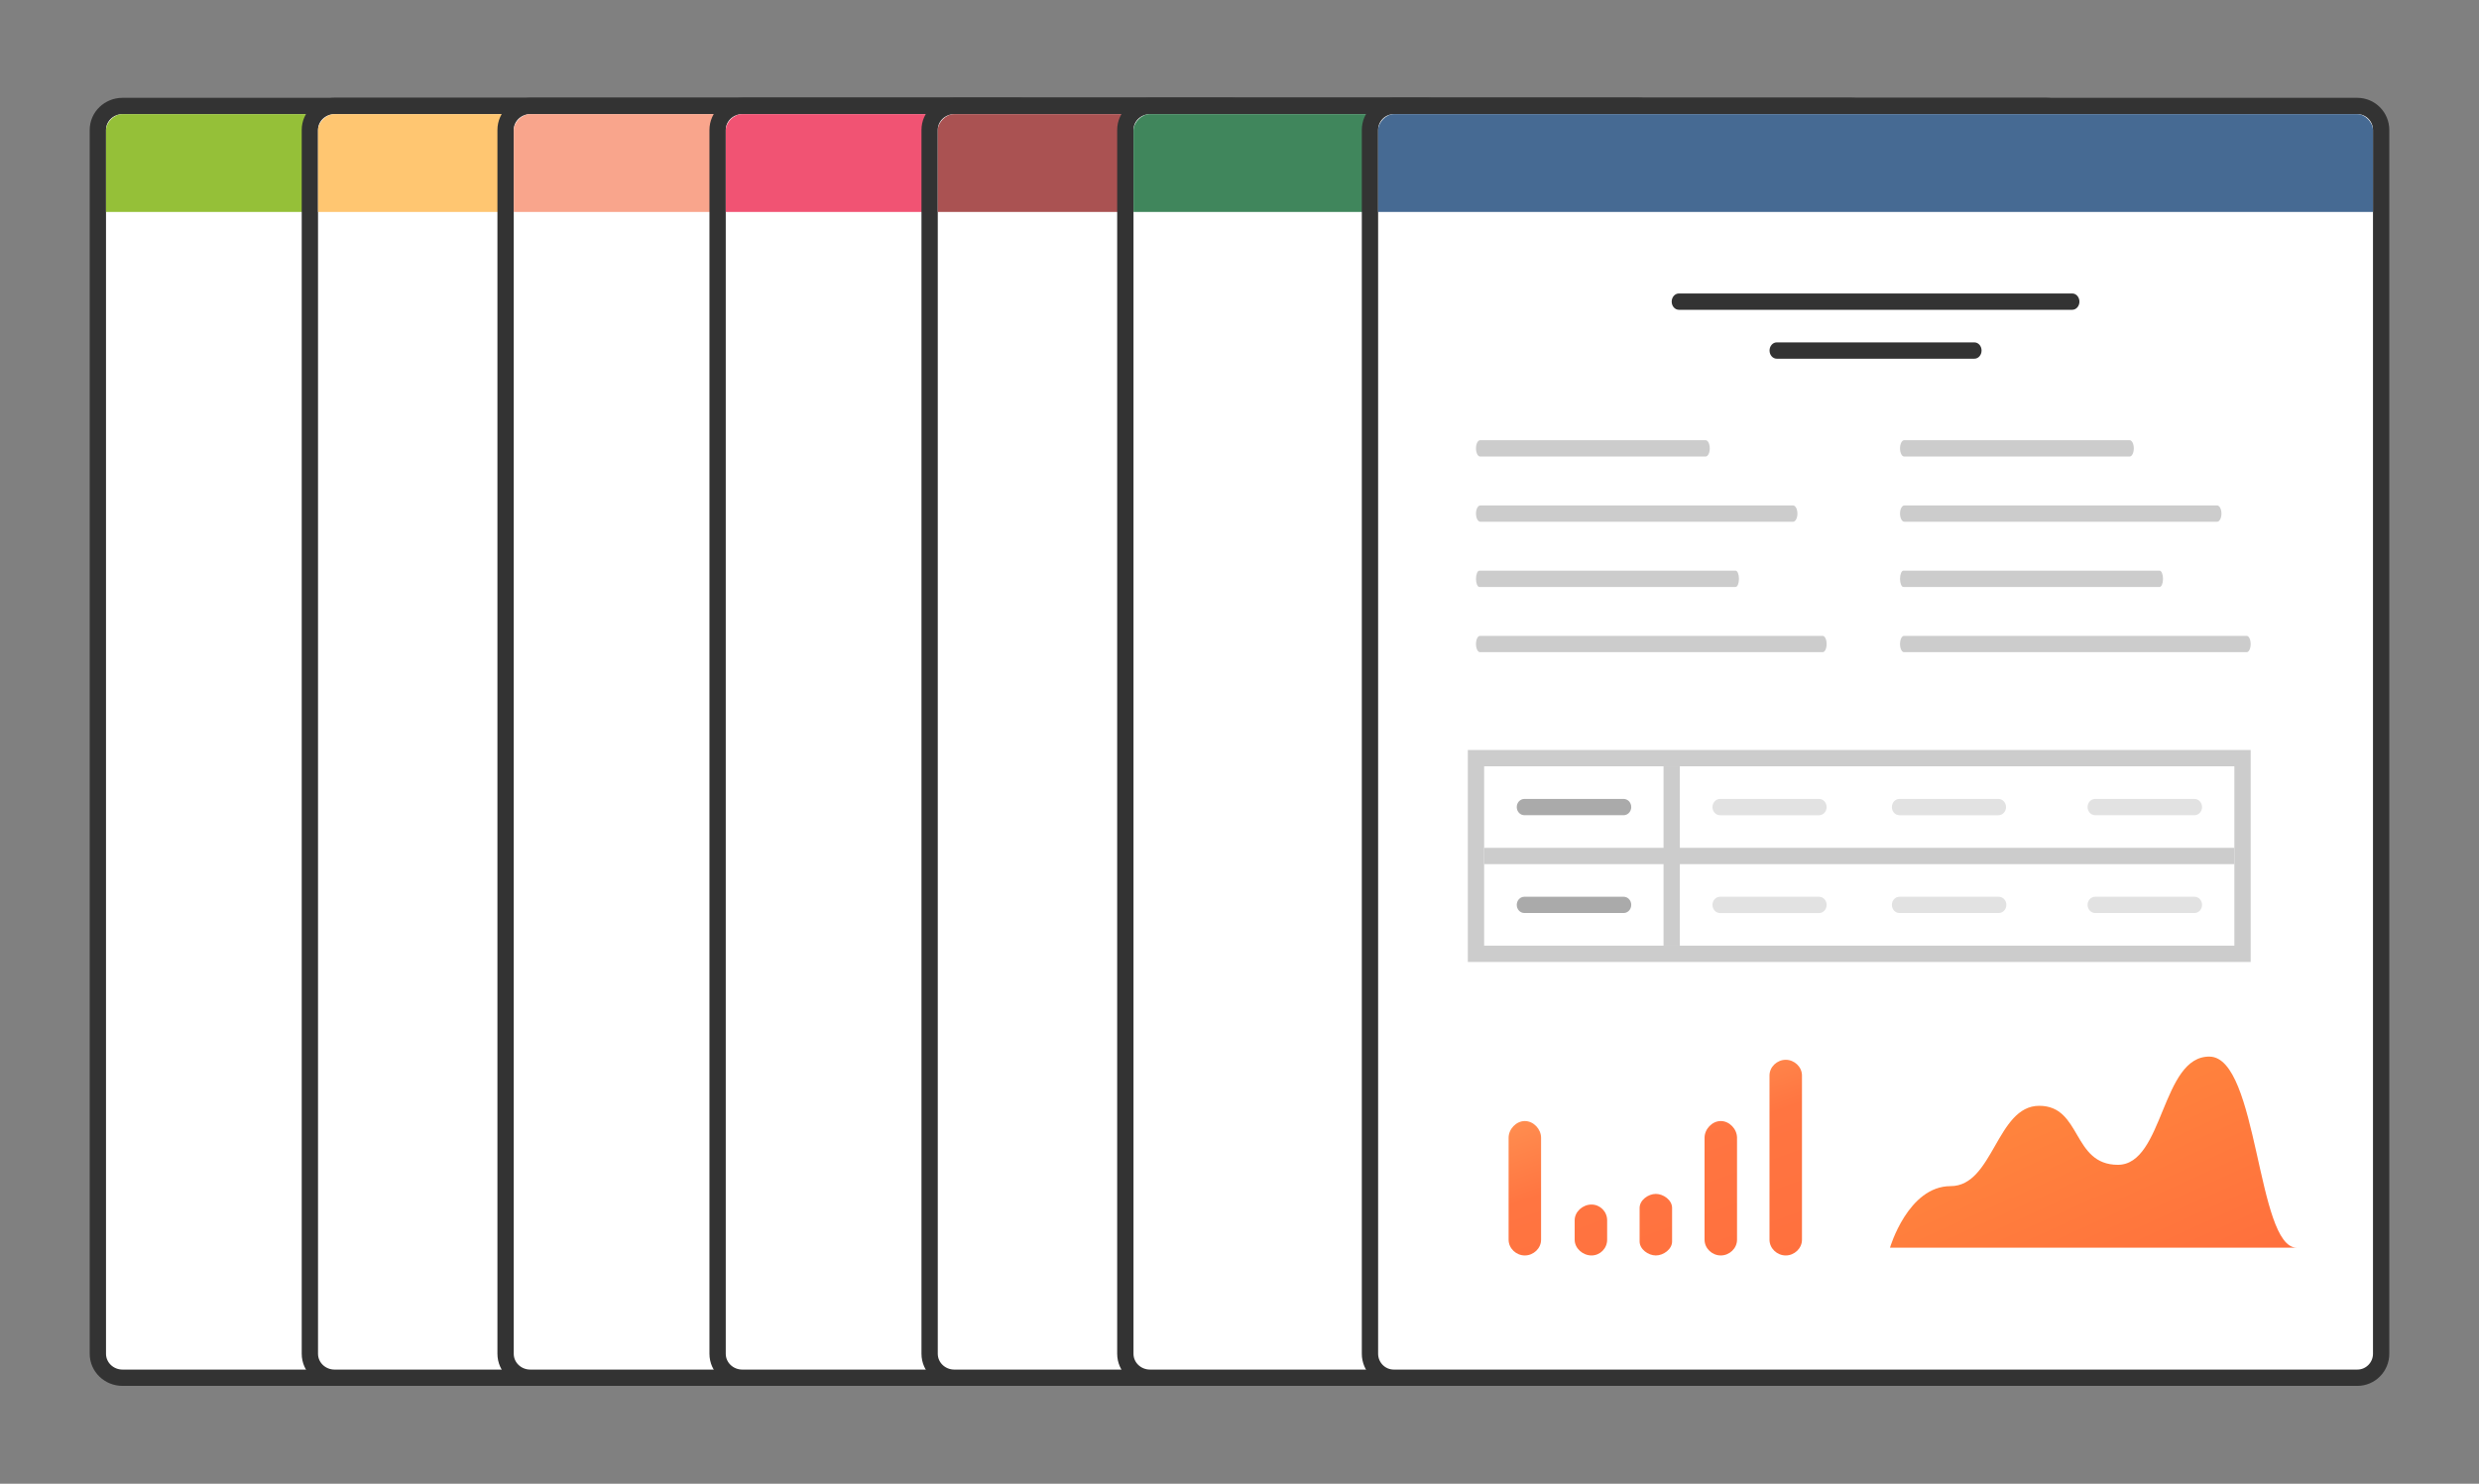 <svg width="152" height="91" viewBox="0 0 152 91" fill="none" xmlns="http://www.w3.org/2000/svg">
<rect x="0" y="0" width="152" height="91" fill="#808080" stroke="none"/>
<path d="M7.508 6.5C6.693 6.5 6 7.142 6 7.972V83.028C6 83.858 6.693 84.5 7.508 84.5H62.492C63.307 84.5 64 83.858 64 83.028V7.972C64 7.142 63.307 6.5 62.492 6.5H7.508Z" fill="white" stroke="#333333"/>
<path fill-rule="evenodd" clip-rule="evenodd" d="M23.5 18.5C23.5 18.224 23.694 18 23.933 18H47.733C47.973 18 48.167 18.224 48.167 18.5C48.167 18.776 47.973 19 47.733 19H23.933C23.694 19 23.5 18.776 23.5 18.5Z" fill="#444444"/>
<path d="M6.5 8C6.5 7.5 7 7 7.5 7H62.5C63 7 63.5 7.5 63.5 8V13H6.5V8Z" fill="#95C038"/>
<path d="M20.509 6.5C19.693 6.5 19 7.142 19 7.972V83.028C19 83.858 19.693 84.5 20.509 84.5H75.492C76.307 84.5 77 83.858 77 83.028V7.972C77 7.142 76.307 6.5 75.492 6.5H20.509Z" fill="white" stroke="#333333"/>
<path d="M19.5 8C19.5 7.5 20 7 20.5 7H75.5C76 7 76.5 7.5 76.5 8V13H19.5V8Z" fill="#FFC671"/>
<path d="M32.508 6.5C31.693 6.5 31 7.142 31 7.972V83.028C31 83.858 31.693 84.5 32.508 84.5H87.492C88.307 84.5 89 83.858 89 83.028V7.972C89 7.142 88.307 6.5 87.492 6.5H32.508Z" fill="white" stroke="#333333"/>
<path d="M31.5 8C31.5 7.5 32 7 32.5 7H87.5C88 7 88.5 7.5 88.5 8V13H31.5V8Z" fill="#F9A58C"/>
<path d="M45.508 6.5C44.693 6.5 44 7.142 44 7.972V83.028C44 83.858 44.693 84.5 45.508 84.5H100.492C101.307 84.5 102 83.858 102 83.028V7.972C102 7.142 101.307 6.5 100.492 6.5H45.508Z" fill="white" stroke="#333333"/>
<path fill-rule="evenodd" clip-rule="evenodd" d="M61.5 18.5C61.5 18.224 61.694 18 61.933 18H85.734C85.973 18 86.167 18.224 86.167 18.5C86.167 18.776 85.973 19 85.734 19H61.933C61.694 19 61.5 18.776 61.5 18.5Z" fill="#444444"/>
<path d="M44.5 8C44.5 7.5 45 7 45.5 7H100.5C101 7 101.5 7.5 101.5 8V13H44.5V8Z" fill="#F15373"/>
<path d="M58.508 6.5C57.693 6.5 57 7.142 57 7.972V83.028C57 83.858 57.693 84.5 58.508 84.5H113.492C114.307 84.5 115 83.858 115 83.028V7.972C115 7.142 114.307 6.5 113.492 6.5H58.508Z" fill="white" stroke="#333333"/>
<path d="M57.5 8C57.5 7.5 58 7 58.5 7H113.5C114 7 114.5 7.5 114.5 8V13H57.5V8Z" fill="#AA5252"/>
<path d="M70.508 6.5C69.693 6.5 69 7.142 69 7.972V83.028C69 83.858 69.693 84.5 70.508 84.5H125.492C126.307 84.5 127 83.858 127 83.028V7.972C127 7.142 126.307 6.5 125.492 6.5H70.508Z" fill="white" stroke="#333333"/>
<path d="M69.5 8C69.5 7.5 70 7 70.5 7H125.5C126 7 126.5 7.5 126.5 8V13H69.5V8Z" fill="#40865C"/>
<path d="M85.461 6.5C84.649 6.5 84 7.164 84 7.972V83.028C84 83.836 84.649 84.5 85.461 84.5H144.539C145.351 84.5 146 83.836 146 83.028V7.972C146 7.164 145.351 6.5 144.539 6.5H85.461Z" fill="white" stroke="#333333"/>
<path d="M84.5 8C84.5 7.5 84.984 7 85.468 7H144.532C145.016 7 145.5 7.5 145.5 8V13H84.5V8Z" fill="#466A93"/>
<path fill-rule="evenodd" clip-rule="evenodd" d="M102.5 18.5C102.5 18.224 102.697 18 102.939 18H127.061C127.304 18 127.5 18.224 127.5 18.5C127.5 18.776 127.304 19 127.061 19H102.939C102.697 19 102.5 18.776 102.5 18.5Z" fill="#333333"/>
<path fill-rule="evenodd" clip-rule="evenodd" d="M108.5 21.5C108.5 21.224 108.697 21 108.939 21H121.061C121.304 21 121.5 21.224 121.5 21.5C121.5 21.776 121.304 22 121.061 22H108.939C108.697 22 108.5 21.776 108.5 21.5Z" fill="#333333"/>
<path fill-rule="evenodd" clip-rule="evenodd" d="M90.752 27C90.613 27 90.5 27.224 90.5 27.5C90.5 27.776 90.613 28 90.752 28H104.582C104.721 28 104.834 27.776 104.834 27.5C104.834 27.224 104.721 27 104.582 27H90.752ZM90.766 31C90.619 31 90.5 31.224 90.5 31.5C90.5 31.776 90.619 32 90.766 32H109.942C110.089 32 110.209 31.776 110.209 31.5C110.209 31.224 110.089 31 109.942 31H90.766ZM90.5 39.5C90.5 39.224 90.609 39 90.743 39H111.757C111.891 39 112 39.224 112 39.5C112 39.776 111.891 40 111.757 40H90.743C90.609 40 90.5 39.776 90.5 39.5ZM90.707 35C90.593 35 90.5 35.224 90.5 35.5C90.5 35.776 90.593 36 90.707 36H106.418C106.532 36 106.625 35.776 106.625 35.5C106.625 35.224 106.532 35 106.418 35H90.707Z" fill="#CCCCCC"/>
<path fill-rule="evenodd" clip-rule="evenodd" d="M116.752 27C116.613 27 116.5 27.224 116.5 27.5C116.5 27.776 116.613 28 116.752 28H130.582C130.721 28 130.834 27.776 130.834 27.5C130.834 27.224 130.721 27 130.582 27H116.752ZM116.766 31C116.619 31 116.5 31.224 116.5 31.5C116.5 31.776 116.619 32 116.766 32H135.942C136.089 32 136.209 31.776 136.209 31.5C136.209 31.224 136.089 31 135.942 31H116.766ZM116.5 39.5C116.5 39.224 116.609 39 116.743 39H137.757C137.891 39 138 39.224 138 39.5C138 39.776 137.891 40 137.757 40H116.743C116.609 40 116.5 39.776 116.5 39.5ZM116.707 35C116.593 35 116.5 35.224 116.5 35.5C116.5 35.776 116.593 36 116.707 36H132.418C132.532 36 132.625 35.776 132.625 35.5C132.625 35.224 132.532 35 132.418 35H116.707Z" fill="#CCCCCC"/>
<path fill-rule="evenodd" clip-rule="evenodd" d="M109.493 65C108.962 65 108.497 65.432 108.497 65.964V76.036C108.497 76.568 108.962 77 109.493 77C110.023 77 110.488 76.568 110.488 76.036V65.964C110.488 65.432 110.023 65 109.493 65ZM105.51 68.756C104.98 68.756 104.515 69.248 104.515 69.781V76.036C104.515 76.568 104.98 77 105.51 77C106.041 77 106.506 76.568 106.506 76.036V69.781C106.506 69.248 106.041 68.756 105.51 68.756ZM97.582 73.878C97.052 73.878 96.551 74.31 96.551 74.842V76.036C96.551 76.568 97.052 77 97.582 77C98.112 77 98.542 76.568 98.542 76.036V74.842C98.542 74.31 98.112 73.878 97.582 73.878ZM100.533 74.082C100.533 73.609 101.057 73.225 101.528 73.225C102 73.225 102.524 73.609 102.524 74.082V76.143C102.524 76.616 102 77 101.528 77C101.057 77 100.533 76.616 100.533 76.143V74.082ZM92.5 69.781C92.5 69.248 92.965 68.756 93.495 68.756C94.025 68.756 94.491 69.248 94.491 69.781V76.036C94.491 76.568 94.025 77 93.495 77C92.965 77 92.5 76.568 92.5 76.036V69.781Z" fill="url(#paint0_linear_2328_18156)"/>
<path d="M140.819 76.521C143.261 76.521 115.885 76.521 115.885 76.521C115.885 76.521 116.991 72.748 119.605 72.748C122.219 72.748 122.42 67.822 125.034 67.822C127.648 67.822 127.045 71.441 129.86 71.441C132.675 71.441 132.516 64.747 135.49 64.805C138.464 64.864 138.376 76.521 140.819 76.521Z" fill="url(#paint1_linear_2328_18156)"/>
<path d="M91 52H137V53H91V52Z" fill="#CCCCCC"/>
<path d="M103 47L103 58L102 58L102 47L103 47Z" fill="#CCCCCC"/>
<g style="mix-blend-mode:multiply">
<path d="M90.5 46.5H137.5V58.5H90.5V46.5Z" stroke="#CCCCCC"/>
</g>
<path fill-rule="evenodd" clip-rule="evenodd" d="M93 49.499C93 49.223 93.209 49 93.466 49H99.555C99.812 49 100.02 49.223 100.02 49.499C100.02 49.775 99.812 49.998 99.555 49.998H93.466C93.209 49.998 93 49.775 93 49.499Z" fill="#AAAAAA"/>
<path fill-rule="evenodd" clip-rule="evenodd" d="M105 49.5C105 49.224 105.208 49 105.464 49H111.536C111.792 49 112 49.224 112 49.5C112 49.776 111.792 50 111.536 50H105.464C105.208 50 105 49.776 105 49.5Z" fill="#E2E2E2"/>
<path fill-rule="evenodd" clip-rule="evenodd" d="M116 49.5C116 49.224 116.208 49 116.464 49H122.536C122.792 49 123 49.224 123 49.5C123 49.776 122.792 50 122.536 50H116.464C116.208 50 116 49.776 116 49.5Z" fill="#E2E2E2"/>
<path fill-rule="evenodd" clip-rule="evenodd" d="M128 49.499C128 49.223 128.209 49 128.466 49H134.555C134.812 49 135.02 49.223 135.02 49.499C135.02 49.775 134.812 49.998 134.555 49.998H128.466C128.209 49.998 128 49.775 128 49.499Z" fill="#E2E2E2"/>
<path fill-rule="evenodd" clip-rule="evenodd" d="M93 55.499C93 55.223 93.209 55 93.466 55H99.555C99.812 55 100.02 55.223 100.02 55.499C100.02 55.775 99.812 55.998 99.555 55.998H93.466C93.209 55.998 93 55.775 93 55.499Z" fill="#AAAAAA"/>
<path fill-rule="evenodd" clip-rule="evenodd" d="M105 55.5C105 55.224 105.208 55 105.464 55H111.536C111.792 55 112 55.224 112 55.5C112 55.776 111.792 56 111.536 56H105.464C105.208 56 105 55.776 105 55.5Z" fill="#E2E2E2"/>
<path fill-rule="evenodd" clip-rule="evenodd" d="M116 55.499C116 55.223 116.209 55 116.466 55H122.555C122.812 55 123.02 55.223 123.02 55.499C123.02 55.775 122.812 55.998 122.555 55.998H116.466C116.209 55.998 116 55.775 116 55.499Z" fill="#E2E2E2"/>
<path fill-rule="evenodd" clip-rule="evenodd" d="M128 55.499C128 55.223 128.209 55 128.466 55H134.555C134.812 55 135.02 55.223 135.02 55.499C135.02 55.775 134.812 55.998 134.555 55.998H128.466C128.209 55.998 128 55.775 128 55.499Z" fill="#E2E2E2"/>
<defs>
<linearGradient id="paint0_linear_2328_18156" x1="72.488" y1="64.453" x2="81.331" y2="89.364" gradientUnits="userSpaceOnUse">
<stop stop-color="#FFC671"/>
<stop offset="0.594" stop-color="#FF7541"/>
<stop offset="1" stop-color="#FF6F3D"/>
</linearGradient>
<linearGradient id="paint1_linear_2328_18156" x1="115.885" y1="64.347" x2="124.653" y2="83.856" gradientUnits="userSpaceOnUse">
<stop stop-color="#FF8E3D"/>
<stop offset="1" stop-color="#FF6F3D"/>
</linearGradient>
</defs>
</svg>
